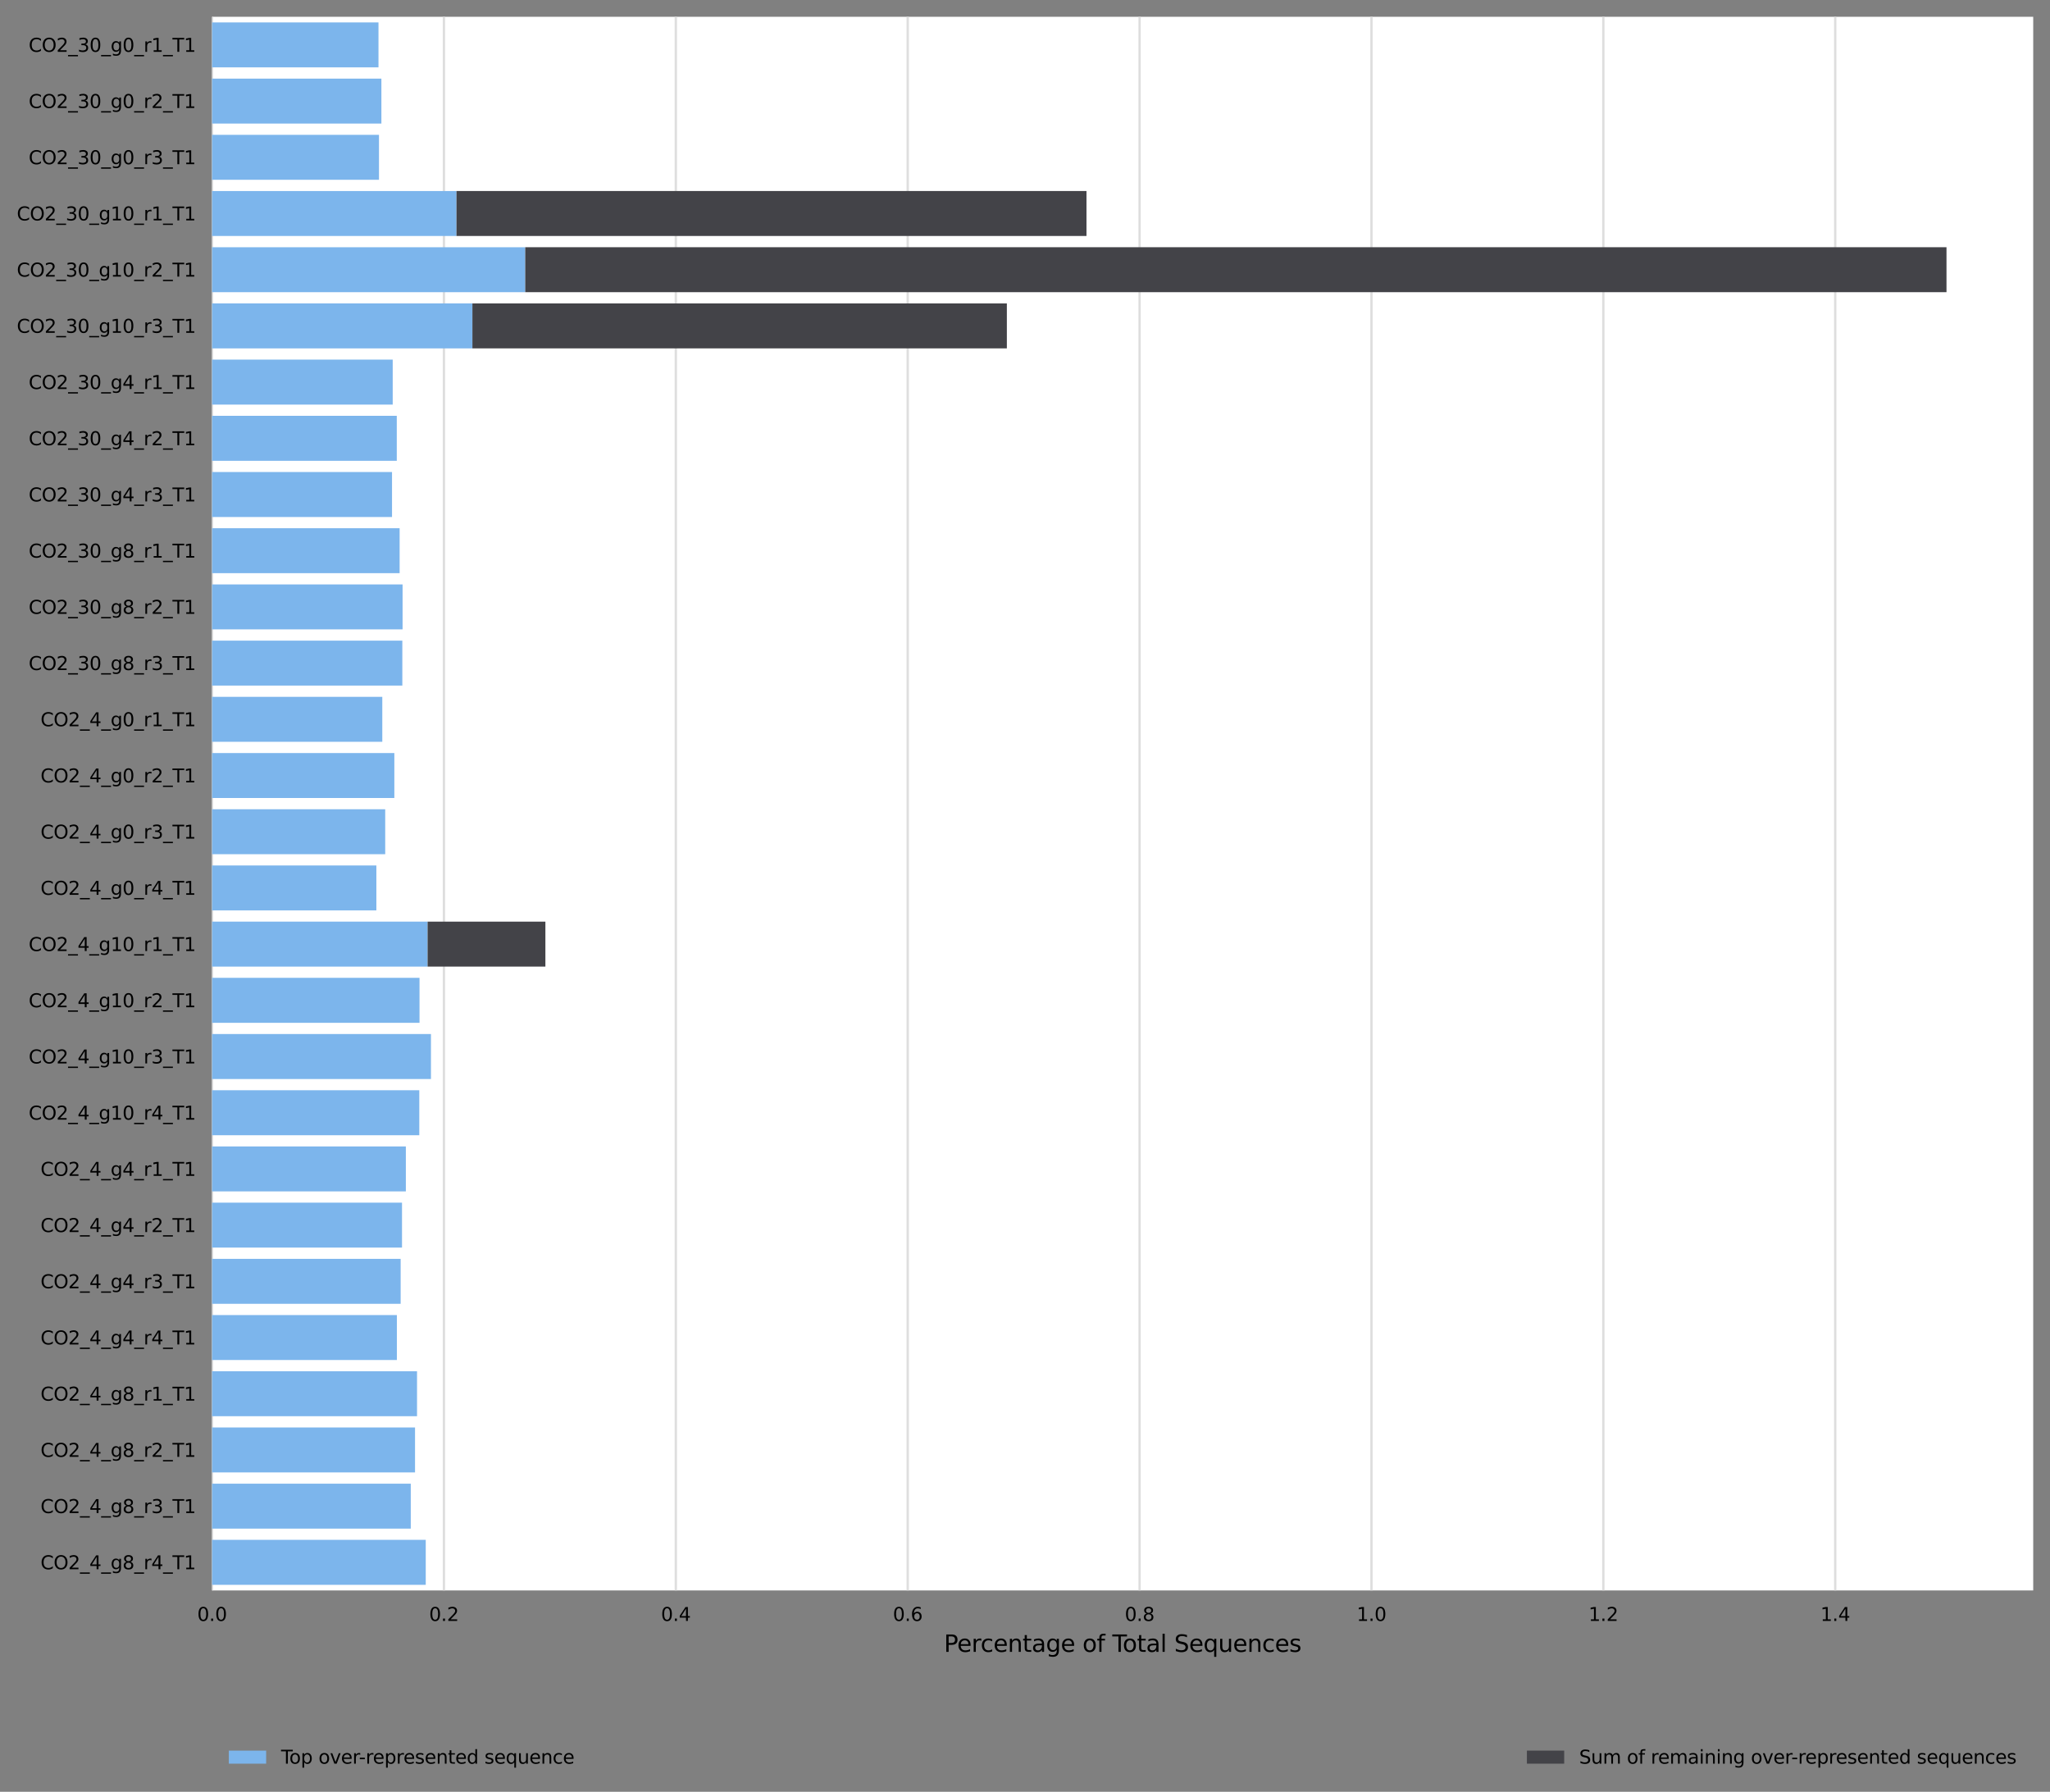 <?xml version="1.0" encoding="utf-8" standalone="no"?>
<!DOCTYPE svg PUBLIC "-//W3C//DTD SVG 1.1//EN"
  "http://www.w3.org/Graphics/SVG/1.1/DTD/svg11.dtd">
<svg xmlns:xlink="http://www.w3.org/1999/xlink" width="879.367pt" height="768.482pt" viewBox="0 0 879.367 768.482" xmlns="http://www.w3.org/2000/svg" version="1.1">
 <rect x="0" y="0" width="879.367" height="768.482" fill="#808080" stroke="none"/>
 <defs>
  <style type="text/css">*{stroke-linejoin: round; stroke-linecap: butt}</style>
 </defs>
 <g id="figure_1">
  <g id="axes_1">
   <g id="patch_1">
    <path d="M 90.968 682.122 
L 872.168 682.122 
L 872.168 7.2 
L 90.968 7.2 
z
" style="fill: #ffffff"/>
   </g>
   <g id="matplotlib.axis_1">
    <g id="xtick_1">
     <g id="line2d_1">
      <path d="M 90.968 682.122 
L 90.968 7.2 
" clip-path="url(#pecb6568a2f)" style="fill: none; stroke: #dedede; stroke-linecap: square"/>
     </g>
     <g id="text_1">
      <!-- 0.0 -->
      <g transform="translate(84.606 695.2) scale(0.08 -0.08)">
       <defs>
        <path id="DejaVuSans-30" d="M 2034 4250 
Q 1547 4250 1301 3770 
Q 1056 3291 1056 2328 
Q 1056 1369 1301 889 
Q 1547 409 2034 409 
Q 2525 409 2770 889 
Q 3016 1369 3016 2328 
Q 3016 3291 2770 3770 
Q 2525 4250 2034 4250 
z
M 2034 4750 
Q 2819 4750 3233 4129 
Q 3647 3509 3647 2328 
Q 3647 1150 3233 529 
Q 2819 -91 2034 -91 
Q 1250 -91 836 529 
Q 422 1150 422 2328 
Q 422 3509 836 4129 
Q 1250 4750 2034 4750 
z
" transform="scale(0.016)"/>
        <path id="DejaVuSans-2e" d="M 684 794 
L 1344 794 
L 1344 0 
L 684 0 
L 684 794 
z
" transform="scale(0.016)"/>
       </defs>
       <use xlink:href="#DejaVuSans-30"/>
       <use xlink:href="#DejaVuSans-2e" x="63.623"/>
       <use xlink:href="#DejaVuSans-30" x="95.41"/>
      </g>
     </g>
    </g>
    <g id="xtick_2">
     <g id="line2d_2">
      <path d="M 190.435 682.122 
L 190.435 7.2 
" clip-path="url(#pecb6568a2f)" style="fill: none; stroke: #dedede; stroke-linecap: square"/>
     </g>
     <g id="text_2">
      <!-- 0.2 -->
      <g transform="translate(184.074 695.2) scale(0.08 -0.08)">
       <defs>
        <path id="DejaVuSans-32" d="M 1228 531 
L 3431 531 
L 3431 0 
L 469 0 
L 469 531 
Q 828 903 1448 1529 
Q 2069 2156 2228 2338 
Q 2531 2678 2651 2914 
Q 2772 3150 2772 3378 
Q 2772 3750 2511 3984 
Q 2250 4219 1831 4219 
Q 1534 4219 1204 4116 
Q 875 4013 500 3803 
L 500 4441 
Q 881 4594 1212 4672 
Q 1544 4750 1819 4750 
Q 2544 4750 2975 4387 
Q 3406 4025 3406 3419 
Q 3406 3131 3298 2873 
Q 3191 2616 2906 2266 
Q 2828 2175 2409 1742 
Q 1991 1309 1228 531 
z
" transform="scale(0.016)"/>
       </defs>
       <use xlink:href="#DejaVuSans-30"/>
       <use xlink:href="#DejaVuSans-2e" x="63.623"/>
       <use xlink:href="#DejaVuSans-32" x="95.41"/>
      </g>
     </g>
    </g>
    <g id="xtick_3">
     <g id="line2d_3">
      <path d="M 289.903 682.122 
L 289.903 7.2 
" clip-path="url(#pecb6568a2f)" style="fill: none; stroke: #dedede; stroke-linecap: square"/>
     </g>
     <g id="text_3">
      <!-- 0.4 -->
      <g transform="translate(283.542 695.2) scale(0.08 -0.08)">
       <defs>
        <path id="DejaVuSans-34" d="M 2419 4116 
L 825 1625 
L 2419 1625 
L 2419 4116 
z
M 2253 4666 
L 3047 4666 
L 3047 1625 
L 3713 1625 
L 3713 1100 
L 3047 1100 
L 3047 0 
L 2419 0 
L 2419 1100 
L 313 1100 
L 313 1709 
L 2253 4666 
z
" transform="scale(0.016)"/>
       </defs>
       <use xlink:href="#DejaVuSans-30"/>
       <use xlink:href="#DejaVuSans-2e" x="63.623"/>
       <use xlink:href="#DejaVuSans-34" x="95.41"/>
      </g>
     </g>
    </g>
    <g id="xtick_4">
     <g id="line2d_4">
      <path d="M 389.371 682.122 
L 389.371 7.2 
" clip-path="url(#pecb6568a2f)" style="fill: none; stroke: #dedede; stroke-linecap: square"/>
     </g>
     <g id="text_4">
      <!-- 0.6 -->
      <g transform="translate(383.009 695.2) scale(0.08 -0.08)">
       <defs>
        <path id="DejaVuSans-36" d="M 2113 2584 
Q 1688 2584 1439 2293 
Q 1191 2003 1191 1497 
Q 1191 994 1439 701 
Q 1688 409 2113 409 
Q 2538 409 2786 701 
Q 3034 994 3034 1497 
Q 3034 2003 2786 2293 
Q 2538 2584 2113 2584 
z
M 3366 4563 
L 3366 3988 
Q 3128 4100 2886 4159 
Q 2644 4219 2406 4219 
Q 1781 4219 1451 3797 
Q 1122 3375 1075 2522 
Q 1259 2794 1537 2939 
Q 1816 3084 2150 3084 
Q 2853 3084 3261 2657 
Q 3669 2231 3669 1497 
Q 3669 778 3244 343 
Q 2819 -91 2113 -91 
Q 1303 -91 875 529 
Q 447 1150 447 2328 
Q 447 3434 972 4092 
Q 1497 4750 2381 4750 
Q 2619 4750 2861 4703 
Q 3103 4656 3366 4563 
z
" transform="scale(0.016)"/>
       </defs>
       <use xlink:href="#DejaVuSans-30"/>
       <use xlink:href="#DejaVuSans-2e" x="63.623"/>
       <use xlink:href="#DejaVuSans-36" x="95.41"/>
      </g>
     </g>
    </g>
    <g id="xtick_5">
     <g id="line2d_5">
      <path d="M 488.838 682.122 
L 488.838 7.2 
" clip-path="url(#pecb6568a2f)" style="fill: none; stroke: #dedede; stroke-linecap: square"/>
     </g>
     <g id="text_5">
      <!-- 0.8 -->
      <g transform="translate(482.477 695.2) scale(0.08 -0.08)">
       <defs>
        <path id="DejaVuSans-38" d="M 2034 2216 
Q 1584 2216 1326 1975 
Q 1069 1734 1069 1313 
Q 1069 891 1326 650 
Q 1584 409 2034 409 
Q 2484 409 2743 651 
Q 3003 894 3003 1313 
Q 3003 1734 2745 1975 
Q 2488 2216 2034 2216 
z
M 1403 2484 
Q 997 2584 770 2862 
Q 544 3141 544 3541 
Q 544 4100 942 4425 
Q 1341 4750 2034 4750 
Q 2731 4750 3128 4425 
Q 3525 4100 3525 3541 
Q 3525 3141 3298 2862 
Q 3072 2584 2669 2484 
Q 3125 2378 3379 2068 
Q 3634 1759 3634 1313 
Q 3634 634 3220 271 
Q 2806 -91 2034 -91 
Q 1263 -91 848 271 
Q 434 634 434 1313 
Q 434 1759 690 2068 
Q 947 2378 1403 2484 
z
M 1172 3481 
Q 1172 3119 1398 2916 
Q 1625 2713 2034 2713 
Q 2441 2713 2670 2916 
Q 2900 3119 2900 3481 
Q 2900 3844 2670 4047 
Q 2441 4250 2034 4250 
Q 1625 4250 1398 4047 
Q 1172 3844 1172 3481 
z
" transform="scale(0.016)"/>
       </defs>
       <use xlink:href="#DejaVuSans-30"/>
       <use xlink:href="#DejaVuSans-2e" x="63.623"/>
       <use xlink:href="#DejaVuSans-38" x="95.41"/>
      </g>
     </g>
    </g>
    <g id="xtick_6">
     <g id="line2d_6">
      <path d="M 588.306 682.122 
L 588.306 7.2 
" clip-path="url(#pecb6568a2f)" style="fill: none; stroke: #dedede; stroke-linecap: square"/>
     </g>
     <g id="text_6">
      <!-- 1.0 -->
      <g transform="translate(581.945 695.2) scale(0.08 -0.08)">
       <defs>
        <path id="DejaVuSans-31" d="M 794 531 
L 1825 531 
L 1825 4091 
L 703 3866 
L 703 4441 
L 1819 4666 
L 2450 4666 
L 2450 531 
L 3481 531 
L 3481 0 
L 794 0 
L 794 531 
z
" transform="scale(0.016)"/>
       </defs>
       <use xlink:href="#DejaVuSans-31"/>
       <use xlink:href="#DejaVuSans-2e" x="63.623"/>
       <use xlink:href="#DejaVuSans-30" x="95.41"/>
      </g>
     </g>
    </g>
    <g id="xtick_7">
     <g id="line2d_7">
      <path d="M 687.774 682.122 
L 687.774 7.2 
" clip-path="url(#pecb6568a2f)" style="fill: none; stroke: #dedede; stroke-linecap: square"/>
     </g>
     <g id="text_7">
      <!-- 1.2 -->
      <g transform="translate(681.413 695.2) scale(0.08 -0.08)">
       <use xlink:href="#DejaVuSans-31"/>
       <use xlink:href="#DejaVuSans-2e" x="63.623"/>
       <use xlink:href="#DejaVuSans-32" x="95.41"/>
      </g>
     </g>
    </g>
    <g id="xtick_8">
     <g id="line2d_8">
      <path d="M 787.242 682.122 
L 787.242 7.2 
" clip-path="url(#pecb6568a2f)" style="fill: none; stroke: #dedede; stroke-linecap: square"/>
     </g>
     <g id="text_8">
      <!-- 1.4 -->
      <g transform="translate(780.88 695.2) scale(0.08 -0.08)">
       <use xlink:href="#DejaVuSans-31"/>
       <use xlink:href="#DejaVuSans-2e" x="63.623"/>
       <use xlink:href="#DejaVuSans-34" x="95.41"/>
      </g>
     </g>
    </g>
    <g id="text_9">
     <!-- Percentage of Total Sequences -->
     <g transform="translate(404.912 708.463) scale(0.1 -0.1)">
      <defs>
       <path id="DejaVuSans-50" d="M 1259 4147 
L 1259 2394 
L 2053 2394 
Q 2494 2394 2734 2622 
Q 2975 2850 2975 3272 
Q 2975 3691 2734 3919 
Q 2494 4147 2053 4147 
L 1259 4147 
z
M 628 4666 
L 2053 4666 
Q 2838 4666 3239 4311 
Q 3641 3956 3641 3272 
Q 3641 2581 3239 2228 
Q 2838 1875 2053 1875 
L 1259 1875 
L 1259 0 
L 628 0 
L 628 4666 
z
" transform="scale(0.016)"/>
       <path id="DejaVuSans-65" d="M 3597 1894 
L 3597 1613 
L 953 1613 
Q 991 1019 1311 708 
Q 1631 397 2203 397 
Q 2534 397 2845 478 
Q 3156 559 3463 722 
L 3463 178 
Q 3153 47 2828 -22 
Q 2503 -91 2169 -91 
Q 1331 -91 842 396 
Q 353 884 353 1716 
Q 353 2575 817 3079 
Q 1281 3584 2069 3584 
Q 2775 3584 3186 3129 
Q 3597 2675 3597 1894 
z
M 3022 2063 
Q 3016 2534 2758 2815 
Q 2500 3097 2075 3097 
Q 1594 3097 1305 2825 
Q 1016 2553 972 2059 
L 3022 2063 
z
" transform="scale(0.016)"/>
       <path id="DejaVuSans-72" d="M 2631 2963 
Q 2534 3019 2420 3045 
Q 2306 3072 2169 3072 
Q 1681 3072 1420 2755 
Q 1159 2438 1159 1844 
L 1159 0 
L 581 0 
L 581 3500 
L 1159 3500 
L 1159 2956 
Q 1341 3275 1631 3429 
Q 1922 3584 2338 3584 
Q 2397 3584 2469 3576 
Q 2541 3569 2628 3553 
L 2631 2963 
z
" transform="scale(0.016)"/>
       <path id="DejaVuSans-63" d="M 3122 3366 
L 3122 2828 
Q 2878 2963 2633 3030 
Q 2388 3097 2138 3097 
Q 1578 3097 1268 2742 
Q 959 2388 959 1747 
Q 959 1106 1268 751 
Q 1578 397 2138 397 
Q 2388 397 2633 464 
Q 2878 531 3122 666 
L 3122 134 
Q 2881 22 2623 -34 
Q 2366 -91 2075 -91 
Q 1284 -91 818 406 
Q 353 903 353 1747 
Q 353 2603 823 3093 
Q 1294 3584 2113 3584 
Q 2378 3584 2631 3529 
Q 2884 3475 3122 3366 
z
" transform="scale(0.016)"/>
       <path id="DejaVuSans-6e" d="M 3513 2113 
L 3513 0 
L 2938 0 
L 2938 2094 
Q 2938 2591 2744 2837 
Q 2550 3084 2163 3084 
Q 1697 3084 1428 2787 
Q 1159 2491 1159 1978 
L 1159 0 
L 581 0 
L 581 3500 
L 1159 3500 
L 1159 2956 
Q 1366 3272 1645 3428 
Q 1925 3584 2291 3584 
Q 2894 3584 3203 3211 
Q 3513 2838 3513 2113 
z
" transform="scale(0.016)"/>
       <path id="DejaVuSans-74" d="M 1172 4494 
L 1172 3500 
L 2356 3500 
L 2356 3053 
L 1172 3053 
L 1172 1153 
Q 1172 725 1289 603 
Q 1406 481 1766 481 
L 2356 481 
L 2356 0 
L 1766 0 
Q 1100 0 847 248 
Q 594 497 594 1153 
L 594 3053 
L 172 3053 
L 172 3500 
L 594 3500 
L 594 4494 
L 1172 4494 
z
" transform="scale(0.016)"/>
       <path id="DejaVuSans-61" d="M 2194 1759 
Q 1497 1759 1228 1600 
Q 959 1441 959 1056 
Q 959 750 1161 570 
Q 1363 391 1709 391 
Q 2188 391 2477 730 
Q 2766 1069 2766 1631 
L 2766 1759 
L 2194 1759 
z
M 3341 1997 
L 3341 0 
L 2766 0 
L 2766 531 
Q 2569 213 2275 61 
Q 1981 -91 1556 -91 
Q 1019 -91 701 211 
Q 384 513 384 1019 
Q 384 1609 779 1909 
Q 1175 2209 1959 2209 
L 2766 2209 
L 2766 2266 
Q 2766 2663 2505 2880 
Q 2244 3097 1772 3097 
Q 1472 3097 1187 3025 
Q 903 2953 641 2809 
L 641 3341 
Q 956 3463 1253 3523 
Q 1550 3584 1831 3584 
Q 2591 3584 2966 3190 
Q 3341 2797 3341 1997 
z
" transform="scale(0.016)"/>
       <path id="DejaVuSans-67" d="M 2906 1791 
Q 2906 2416 2648 2759 
Q 2391 3103 1925 3103 
Q 1463 3103 1205 2759 
Q 947 2416 947 1791 
Q 947 1169 1205 825 
Q 1463 481 1925 481 
Q 2391 481 2648 825 
Q 2906 1169 2906 1791 
z
M 3481 434 
Q 3481 -459 3084 -895 
Q 2688 -1331 1869 -1331 
Q 1566 -1331 1297 -1286 
Q 1028 -1241 775 -1147 
L 775 -588 
Q 1028 -725 1275 -790 
Q 1522 -856 1778 -856 
Q 2344 -856 2625 -561 
Q 2906 -266 2906 331 
L 2906 616 
Q 2728 306 2450 153 
Q 2172 0 1784 0 
Q 1141 0 747 490 
Q 353 981 353 1791 
Q 353 2603 747 3093 
Q 1141 3584 1784 3584 
Q 2172 3584 2450 3431 
Q 2728 3278 2906 2969 
L 2906 3500 
L 3481 3500 
L 3481 434 
z
" transform="scale(0.016)"/>
       <path id="DejaVuSans-20" transform="scale(0.016)"/>
       <path id="DejaVuSans-6f" d="M 1959 3097 
Q 1497 3097 1228 2736 
Q 959 2375 959 1747 
Q 959 1119 1226 758 
Q 1494 397 1959 397 
Q 2419 397 2687 759 
Q 2956 1122 2956 1747 
Q 2956 2369 2687 2733 
Q 2419 3097 1959 3097 
z
M 1959 3584 
Q 2709 3584 3137 3096 
Q 3566 2609 3566 1747 
Q 3566 888 3137 398 
Q 2709 -91 1959 -91 
Q 1206 -91 779 398 
Q 353 888 353 1747 
Q 353 2609 779 3096 
Q 1206 3584 1959 3584 
z
" transform="scale(0.016)"/>
       <path id="DejaVuSans-66" d="M 2375 4863 
L 2375 4384 
L 1825 4384 
Q 1516 4384 1395 4259 
Q 1275 4134 1275 3809 
L 1275 3500 
L 2222 3500 
L 2222 3053 
L 1275 3053 
L 1275 0 
L 697 0 
L 697 3053 
L 147 3053 
L 147 3500 
L 697 3500 
L 697 3744 
Q 697 4328 969 4595 
Q 1241 4863 1831 4863 
L 2375 4863 
z
" transform="scale(0.016)"/>
       <path id="DejaVuSans-54" d="M -19 4666 
L 3928 4666 
L 3928 4134 
L 2272 4134 
L 2272 0 
L 1638 0 
L 1638 4134 
L -19 4134 
L -19 4666 
z
" transform="scale(0.016)"/>
       <path id="DejaVuSans-6c" d="M 603 4863 
L 1178 4863 
L 1178 0 
L 603 0 
L 603 4863 
z
" transform="scale(0.016)"/>
       <path id="DejaVuSans-53" d="M 3425 4513 
L 3425 3897 
Q 3066 4069 2747 4153 
Q 2428 4238 2131 4238 
Q 1616 4238 1336 4038 
Q 1056 3838 1056 3469 
Q 1056 3159 1242 3001 
Q 1428 2844 1947 2747 
L 2328 2669 
Q 3034 2534 3370 2195 
Q 3706 1856 3706 1288 
Q 3706 609 3251 259 
Q 2797 -91 1919 -91 
Q 1588 -91 1214 -16 
Q 841 59 441 206 
L 441 856 
Q 825 641 1194 531 
Q 1563 422 1919 422 
Q 2459 422 2753 634 
Q 3047 847 3047 1241 
Q 3047 1584 2836 1778 
Q 2625 1972 2144 2069 
L 1759 2144 
Q 1053 2284 737 2584 
Q 422 2884 422 3419 
Q 422 4038 858 4394 
Q 1294 4750 2059 4750 
Q 2388 4750 2728 4690 
Q 3069 4631 3425 4513 
z
" transform="scale(0.016)"/>
       <path id="DejaVuSans-71" d="M 947 1747 
Q 947 1113 1208 752 
Q 1469 391 1925 391 
Q 2381 391 2643 752 
Q 2906 1113 2906 1747 
Q 2906 2381 2643 2742 
Q 2381 3103 1925 3103 
Q 1469 3103 1208 2742 
Q 947 2381 947 1747 
z
M 2906 525 
Q 2725 213 2448 61 
Q 2172 -91 1784 -91 
Q 1150 -91 751 415 
Q 353 922 353 1747 
Q 353 2572 751 3078 
Q 1150 3584 1784 3584 
Q 2172 3584 2448 3432 
Q 2725 3281 2906 2969 
L 2906 3500 
L 3481 3500 
L 3481 -1331 
L 2906 -1331 
L 2906 525 
z
" transform="scale(0.016)"/>
       <path id="DejaVuSans-75" d="M 544 1381 
L 544 3500 
L 1119 3500 
L 1119 1403 
Q 1119 906 1312 657 
Q 1506 409 1894 409 
Q 2359 409 2629 706 
Q 2900 1003 2900 1516 
L 2900 3500 
L 3475 3500 
L 3475 0 
L 2900 0 
L 2900 538 
Q 2691 219 2414 64 
Q 2138 -91 1772 -91 
Q 1169 -91 856 284 
Q 544 659 544 1381 
z
M 1991 3584 
L 1991 3584 
z
" transform="scale(0.016)"/>
       <path id="DejaVuSans-73" d="M 2834 3397 
L 2834 2853 
Q 2591 2978 2328 3040 
Q 2066 3103 1784 3103 
Q 1356 3103 1142 2972 
Q 928 2841 928 2578 
Q 928 2378 1081 2264 
Q 1234 2150 1697 2047 
L 1894 2003 
Q 2506 1872 2764 1633 
Q 3022 1394 3022 966 
Q 3022 478 2636 193 
Q 2250 -91 1575 -91 
Q 1294 -91 989 -36 
Q 684 19 347 128 
L 347 722 
Q 666 556 975 473 
Q 1284 391 1588 391 
Q 1994 391 2212 530 
Q 2431 669 2431 922 
Q 2431 1156 2273 1281 
Q 2116 1406 1581 1522 
L 1381 1569 
Q 847 1681 609 1914 
Q 372 2147 372 2553 
Q 372 3047 722 3315 
Q 1072 3584 1716 3584 
Q 2034 3584 2315 3537 
Q 2597 3491 2834 3397 
z
" transform="scale(0.016)"/>
      </defs>
      <use xlink:href="#DejaVuSans-50"/>
      <use xlink:href="#DejaVuSans-65" x="56.678"/>
      <use xlink:href="#DejaVuSans-72" x="118.201"/>
      <use xlink:href="#DejaVuSans-63" x="157.064"/>
      <use xlink:href="#DejaVuSans-65" x="212.045"/>
      <use xlink:href="#DejaVuSans-6e" x="273.568"/>
      <use xlink:href="#DejaVuSans-74" x="336.947"/>
      <use xlink:href="#DejaVuSans-61" x="376.156"/>
      <use xlink:href="#DejaVuSans-67" x="437.436"/>
      <use xlink:href="#DejaVuSans-65" x="500.912"/>
      <use xlink:href="#DejaVuSans-20" x="562.436"/>
      <use xlink:href="#DejaVuSans-6f" x="594.223"/>
      <use xlink:href="#DejaVuSans-66" x="655.404"/>
      <use xlink:href="#DejaVuSans-20" x="690.609"/>
      <use xlink:href="#DejaVuSans-54" x="722.396"/>
      <use xlink:href="#DejaVuSans-6f" x="766.48"/>
      <use xlink:href="#DejaVuSans-74" x="827.662"/>
      <use xlink:href="#DejaVuSans-61" x="866.871"/>
      <use xlink:href="#DejaVuSans-6c" x="928.15"/>
      <use xlink:href="#DejaVuSans-20" x="955.934"/>
      <use xlink:href="#DejaVuSans-53" x="987.721"/>
      <use xlink:href="#DejaVuSans-65" x="1051.197"/>
      <use xlink:href="#DejaVuSans-71" x="1112.721"/>
      <use xlink:href="#DejaVuSans-75" x="1176.197"/>
      <use xlink:href="#DejaVuSans-65" x="1239.576"/>
      <use xlink:href="#DejaVuSans-6e" x="1301.1"/>
      <use xlink:href="#DejaVuSans-63" x="1364.479"/>
      <use xlink:href="#DejaVuSans-65" x="1419.459"/>
      <use xlink:href="#DejaVuSans-73" x="1480.982"/>
     </g>
    </g>
   </g>
   <g id="matplotlib.axis_2">
    <g id="ytick_1">
     <g id="text_10">
      <!-- CO2_30_g0_r1_T1 -->
      <g transform="translate(12.29 22.221) scale(0.08 -0.08)">
       <defs>
        <path id="DejaVuSans-43" d="M 4122 4306 
L 4122 3641 
Q 3803 3938 3442 4084 
Q 3081 4231 2675 4231 
Q 1875 4231 1450 3742 
Q 1025 3253 1025 2328 
Q 1025 1406 1450 917 
Q 1875 428 2675 428 
Q 3081 428 3442 575 
Q 3803 722 4122 1019 
L 4122 359 
Q 3791 134 3420 21 
Q 3050 -91 2638 -91 
Q 1578 -91 968 557 
Q 359 1206 359 2328 
Q 359 3453 968 4101 
Q 1578 4750 2638 4750 
Q 3056 4750 3426 4639 
Q 3797 4528 4122 4306 
z
" transform="scale(0.016)"/>
        <path id="DejaVuSans-4f" d="M 2522 4238 
Q 1834 4238 1429 3725 
Q 1025 3213 1025 2328 
Q 1025 1447 1429 934 
Q 1834 422 2522 422 
Q 3209 422 3611 934 
Q 4013 1447 4013 2328 
Q 4013 3213 3611 3725 
Q 3209 4238 2522 4238 
z
M 2522 4750 
Q 3503 4750 4090 4092 
Q 4678 3434 4678 2328 
Q 4678 1225 4090 567 
Q 3503 -91 2522 -91 
Q 1538 -91 948 565 
Q 359 1222 359 2328 
Q 359 3434 948 4092 
Q 1538 4750 2522 4750 
z
" transform="scale(0.016)"/>
        <path id="DejaVuSans-5f" d="M 3263 -1063 
L 3263 -1509 
L -63 -1509 
L -63 -1063 
L 3263 -1063 
z
" transform="scale(0.016)"/>
        <path id="DejaVuSans-33" d="M 2597 2516 
Q 3050 2419 3304 2112 
Q 3559 1806 3559 1356 
Q 3559 666 3084 287 
Q 2609 -91 1734 -91 
Q 1441 -91 1130 -33 
Q 819 25 488 141 
L 488 750 
Q 750 597 1062 519 
Q 1375 441 1716 441 
Q 2309 441 2620 675 
Q 2931 909 2931 1356 
Q 2931 1769 2642 2001 
Q 2353 2234 1838 2234 
L 1294 2234 
L 1294 2753 
L 1863 2753 
Q 2328 2753 2575 2939 
Q 2822 3125 2822 3475 
Q 2822 3834 2567 4026 
Q 2313 4219 1838 4219 
Q 1578 4219 1281 4162 
Q 984 4106 628 3988 
L 628 4550 
Q 988 4650 1302 4700 
Q 1616 4750 1894 4750 
Q 2613 4750 3031 4423 
Q 3450 4097 3450 3541 
Q 3450 3153 3228 2886 
Q 3006 2619 2597 2516 
z
" transform="scale(0.016)"/>
       </defs>
       <use xlink:href="#DejaVuSans-43"/>
       <use xlink:href="#DejaVuSans-4f" x="69.824"/>
       <use xlink:href="#DejaVuSans-32" x="148.535"/>
       <use xlink:href="#DejaVuSans-5f" x="212.158"/>
       <use xlink:href="#DejaVuSans-33" x="262.158"/>
       <use xlink:href="#DejaVuSans-30" x="325.781"/>
       <use xlink:href="#DejaVuSans-5f" x="389.404"/>
       <use xlink:href="#DejaVuSans-67" x="439.404"/>
       <use xlink:href="#DejaVuSans-30" x="502.881"/>
       <use xlink:href="#DejaVuSans-5f" x="566.504"/>
       <use xlink:href="#DejaVuSans-72" x="616.504"/>
       <use xlink:href="#DejaVuSans-31" x="657.617"/>
       <use xlink:href="#DejaVuSans-5f" x="721.24"/>
       <use xlink:href="#DejaVuSans-54" x="771.24"/>
       <use xlink:href="#DejaVuSans-31" x="832.324"/>
      </g>
     </g>
    </g>
    <g id="ytick_2">
     <g id="text_11">
      <!-- CO2_30_g0_r2_T1 -->
      <g transform="translate(12.29 46.325) scale(0.08 -0.08)">
       <use xlink:href="#DejaVuSans-43"/>
       <use xlink:href="#DejaVuSans-4f" x="69.824"/>
       <use xlink:href="#DejaVuSans-32" x="148.535"/>
       <use xlink:href="#DejaVuSans-5f" x="212.158"/>
       <use xlink:href="#DejaVuSans-33" x="262.158"/>
       <use xlink:href="#DejaVuSans-30" x="325.781"/>
       <use xlink:href="#DejaVuSans-5f" x="389.404"/>
       <use xlink:href="#DejaVuSans-67" x="439.404"/>
       <use xlink:href="#DejaVuSans-30" x="502.881"/>
       <use xlink:href="#DejaVuSans-5f" x="566.504"/>
       <use xlink:href="#DejaVuSans-72" x="616.504"/>
       <use xlink:href="#DejaVuSans-32" x="657.617"/>
       <use xlink:href="#DejaVuSans-5f" x="721.24"/>
       <use xlink:href="#DejaVuSans-54" x="771.24"/>
       <use xlink:href="#DejaVuSans-31" x="832.324"/>
      </g>
     </g>
    </g>
    <g id="ytick_3">
     <g id="text_12">
      <!-- CO2_30_g0_r3_T1 -->
      <g transform="translate(12.29 70.43) scale(0.08 -0.08)">
       <use xlink:href="#DejaVuSans-43"/>
       <use xlink:href="#DejaVuSans-4f" x="69.824"/>
       <use xlink:href="#DejaVuSans-32" x="148.535"/>
       <use xlink:href="#DejaVuSans-5f" x="212.158"/>
       <use xlink:href="#DejaVuSans-33" x="262.158"/>
       <use xlink:href="#DejaVuSans-30" x="325.781"/>
       <use xlink:href="#DejaVuSans-5f" x="389.404"/>
       <use xlink:href="#DejaVuSans-67" x="439.404"/>
       <use xlink:href="#DejaVuSans-30" x="502.881"/>
       <use xlink:href="#DejaVuSans-5f" x="566.504"/>
       <use xlink:href="#DejaVuSans-72" x="616.504"/>
       <use xlink:href="#DejaVuSans-33" x="657.617"/>
       <use xlink:href="#DejaVuSans-5f" x="721.24"/>
       <use xlink:href="#DejaVuSans-54" x="771.24"/>
       <use xlink:href="#DejaVuSans-31" x="832.324"/>
      </g>
     </g>
    </g>
    <g id="ytick_4">
     <g id="text_13">
      <!-- CO2_30_g10_r1_T1 -->
      <g transform="translate(7.2 94.534) scale(0.08 -0.08)">
       <use xlink:href="#DejaVuSans-43"/>
       <use xlink:href="#DejaVuSans-4f" x="69.824"/>
       <use xlink:href="#DejaVuSans-32" x="148.535"/>
       <use xlink:href="#DejaVuSans-5f" x="212.158"/>
       <use xlink:href="#DejaVuSans-33" x="262.158"/>
       <use xlink:href="#DejaVuSans-30" x="325.781"/>
       <use xlink:href="#DejaVuSans-5f" x="389.404"/>
       <use xlink:href="#DejaVuSans-67" x="439.404"/>
       <use xlink:href="#DejaVuSans-31" x="502.881"/>
       <use xlink:href="#DejaVuSans-30" x="566.504"/>
       <use xlink:href="#DejaVuSans-5f" x="630.127"/>
       <use xlink:href="#DejaVuSans-72" x="680.127"/>
       <use xlink:href="#DejaVuSans-31" x="721.24"/>
       <use xlink:href="#DejaVuSans-5f" x="784.863"/>
       <use xlink:href="#DejaVuSans-54" x="834.863"/>
       <use xlink:href="#DejaVuSans-31" x="895.947"/>
      </g>
     </g>
    </g>
    <g id="ytick_5">
     <g id="text_14">
      <!-- CO2_30_g10_r2_T1 -->
      <g transform="translate(7.2 118.638) scale(0.08 -0.08)">
       <use xlink:href="#DejaVuSans-43"/>
       <use xlink:href="#DejaVuSans-4f" x="69.824"/>
       <use xlink:href="#DejaVuSans-32" x="148.535"/>
       <use xlink:href="#DejaVuSans-5f" x="212.158"/>
       <use xlink:href="#DejaVuSans-33" x="262.158"/>
       <use xlink:href="#DejaVuSans-30" x="325.781"/>
       <use xlink:href="#DejaVuSans-5f" x="389.404"/>
       <use xlink:href="#DejaVuSans-67" x="439.404"/>
       <use xlink:href="#DejaVuSans-31" x="502.881"/>
       <use xlink:href="#DejaVuSans-30" x="566.504"/>
       <use xlink:href="#DejaVuSans-5f" x="630.127"/>
       <use xlink:href="#DejaVuSans-72" x="680.127"/>
       <use xlink:href="#DejaVuSans-32" x="721.24"/>
       <use xlink:href="#DejaVuSans-5f" x="784.863"/>
       <use xlink:href="#DejaVuSans-54" x="834.863"/>
       <use xlink:href="#DejaVuSans-31" x="895.947"/>
      </g>
     </g>
    </g>
    <g id="ytick_6">
     <g id="text_15">
      <!-- CO2_30_g10_r3_T1 -->
      <g transform="translate(7.2 142.743) scale(0.08 -0.08)">
       <use xlink:href="#DejaVuSans-43"/>
       <use xlink:href="#DejaVuSans-4f" x="69.824"/>
       <use xlink:href="#DejaVuSans-32" x="148.535"/>
       <use xlink:href="#DejaVuSans-5f" x="212.158"/>
       <use xlink:href="#DejaVuSans-33" x="262.158"/>
       <use xlink:href="#DejaVuSans-30" x="325.781"/>
       <use xlink:href="#DejaVuSans-5f" x="389.404"/>
       <use xlink:href="#DejaVuSans-67" x="439.404"/>
       <use xlink:href="#DejaVuSans-31" x="502.881"/>
       <use xlink:href="#DejaVuSans-30" x="566.504"/>
       <use xlink:href="#DejaVuSans-5f" x="630.127"/>
       <use xlink:href="#DejaVuSans-72" x="680.127"/>
       <use xlink:href="#DejaVuSans-33" x="721.24"/>
       <use xlink:href="#DejaVuSans-5f" x="784.863"/>
       <use xlink:href="#DejaVuSans-54" x="834.863"/>
       <use xlink:href="#DejaVuSans-31" x="895.947"/>
      </g>
     </g>
    </g>
    <g id="ytick_7">
     <g id="text_16">
      <!-- CO2_30_g4_r1_T1 -->
      <g transform="translate(12.29 166.847) scale(0.08 -0.08)">
       <use xlink:href="#DejaVuSans-43"/>
       <use xlink:href="#DejaVuSans-4f" x="69.824"/>
       <use xlink:href="#DejaVuSans-32" x="148.535"/>
       <use xlink:href="#DejaVuSans-5f" x="212.158"/>
       <use xlink:href="#DejaVuSans-33" x="262.158"/>
       <use xlink:href="#DejaVuSans-30" x="325.781"/>
       <use xlink:href="#DejaVuSans-5f" x="389.404"/>
       <use xlink:href="#DejaVuSans-67" x="439.404"/>
       <use xlink:href="#DejaVuSans-34" x="502.881"/>
       <use xlink:href="#DejaVuSans-5f" x="566.504"/>
       <use xlink:href="#DejaVuSans-72" x="616.504"/>
       <use xlink:href="#DejaVuSans-31" x="657.617"/>
       <use xlink:href="#DejaVuSans-5f" x="721.24"/>
       <use xlink:href="#DejaVuSans-54" x="771.24"/>
       <use xlink:href="#DejaVuSans-31" x="832.324"/>
      </g>
     </g>
    </g>
    <g id="ytick_8">
     <g id="text_17">
      <!-- CO2_30_g4_r2_T1 -->
      <g transform="translate(12.29 190.951) scale(0.08 -0.08)">
       <use xlink:href="#DejaVuSans-43"/>
       <use xlink:href="#DejaVuSans-4f" x="69.824"/>
       <use xlink:href="#DejaVuSans-32" x="148.535"/>
       <use xlink:href="#DejaVuSans-5f" x="212.158"/>
       <use xlink:href="#DejaVuSans-33" x="262.158"/>
       <use xlink:href="#DejaVuSans-30" x="325.781"/>
       <use xlink:href="#DejaVuSans-5f" x="389.404"/>
       <use xlink:href="#DejaVuSans-67" x="439.404"/>
       <use xlink:href="#DejaVuSans-34" x="502.881"/>
       <use xlink:href="#DejaVuSans-5f" x="566.504"/>
       <use xlink:href="#DejaVuSans-72" x="616.504"/>
       <use xlink:href="#DejaVuSans-32" x="657.617"/>
       <use xlink:href="#DejaVuSans-5f" x="721.24"/>
       <use xlink:href="#DejaVuSans-54" x="771.24"/>
       <use xlink:href="#DejaVuSans-31" x="832.324"/>
      </g>
     </g>
    </g>
    <g id="ytick_9">
     <g id="text_18">
      <!-- CO2_30_g4_r3_T1 -->
      <g transform="translate(12.29 215.056) scale(0.08 -0.08)">
       <use xlink:href="#DejaVuSans-43"/>
       <use xlink:href="#DejaVuSans-4f" x="69.824"/>
       <use xlink:href="#DejaVuSans-32" x="148.535"/>
       <use xlink:href="#DejaVuSans-5f" x="212.158"/>
       <use xlink:href="#DejaVuSans-33" x="262.158"/>
       <use xlink:href="#DejaVuSans-30" x="325.781"/>
       <use xlink:href="#DejaVuSans-5f" x="389.404"/>
       <use xlink:href="#DejaVuSans-67" x="439.404"/>
       <use xlink:href="#DejaVuSans-34" x="502.881"/>
       <use xlink:href="#DejaVuSans-5f" x="566.504"/>
       <use xlink:href="#DejaVuSans-72" x="616.504"/>
       <use xlink:href="#DejaVuSans-33" x="657.617"/>
       <use xlink:href="#DejaVuSans-5f" x="721.24"/>
       <use xlink:href="#DejaVuSans-54" x="771.24"/>
       <use xlink:href="#DejaVuSans-31" x="832.324"/>
      </g>
     </g>
    </g>
    <g id="ytick_10">
     <g id="text_19">
      <!-- CO2_30_g8_r1_T1 -->
      <g transform="translate(12.29 239.16) scale(0.08 -0.08)">
       <use xlink:href="#DejaVuSans-43"/>
       <use xlink:href="#DejaVuSans-4f" x="69.824"/>
       <use xlink:href="#DejaVuSans-32" x="148.535"/>
       <use xlink:href="#DejaVuSans-5f" x="212.158"/>
       <use xlink:href="#DejaVuSans-33" x="262.158"/>
       <use xlink:href="#DejaVuSans-30" x="325.781"/>
       <use xlink:href="#DejaVuSans-5f" x="389.404"/>
       <use xlink:href="#DejaVuSans-67" x="439.404"/>
       <use xlink:href="#DejaVuSans-38" x="502.881"/>
       <use xlink:href="#DejaVuSans-5f" x="566.504"/>
       <use xlink:href="#DejaVuSans-72" x="616.504"/>
       <use xlink:href="#DejaVuSans-31" x="657.617"/>
       <use xlink:href="#DejaVuSans-5f" x="721.24"/>
       <use xlink:href="#DejaVuSans-54" x="771.24"/>
       <use xlink:href="#DejaVuSans-31" x="832.324"/>
      </g>
     </g>
    </g>
    <g id="ytick_11">
     <g id="text_20">
      <!-- CO2_30_g8_r2_T1 -->
      <g transform="translate(12.29 263.264) scale(0.08 -0.08)">
       <use xlink:href="#DejaVuSans-43"/>
       <use xlink:href="#DejaVuSans-4f" x="69.824"/>
       <use xlink:href="#DejaVuSans-32" x="148.535"/>
       <use xlink:href="#DejaVuSans-5f" x="212.158"/>
       <use xlink:href="#DejaVuSans-33" x="262.158"/>
       <use xlink:href="#DejaVuSans-30" x="325.781"/>
       <use xlink:href="#DejaVuSans-5f" x="389.404"/>
       <use xlink:href="#DejaVuSans-67" x="439.404"/>
       <use xlink:href="#DejaVuSans-38" x="502.881"/>
       <use xlink:href="#DejaVuSans-5f" x="566.504"/>
       <use xlink:href="#DejaVuSans-72" x="616.504"/>
       <use xlink:href="#DejaVuSans-32" x="657.617"/>
       <use xlink:href="#DejaVuSans-5f" x="721.24"/>
       <use xlink:href="#DejaVuSans-54" x="771.24"/>
       <use xlink:href="#DejaVuSans-31" x="832.324"/>
      </g>
     </g>
    </g>
    <g id="ytick_12">
     <g id="text_21">
      <!-- CO2_30_g8_r3_T1 -->
      <g transform="translate(12.29 287.369) scale(0.08 -0.08)">
       <use xlink:href="#DejaVuSans-43"/>
       <use xlink:href="#DejaVuSans-4f" x="69.824"/>
       <use xlink:href="#DejaVuSans-32" x="148.535"/>
       <use xlink:href="#DejaVuSans-5f" x="212.158"/>
       <use xlink:href="#DejaVuSans-33" x="262.158"/>
       <use xlink:href="#DejaVuSans-30" x="325.781"/>
       <use xlink:href="#DejaVuSans-5f" x="389.404"/>
       <use xlink:href="#DejaVuSans-67" x="439.404"/>
       <use xlink:href="#DejaVuSans-38" x="502.881"/>
       <use xlink:href="#DejaVuSans-5f" x="566.504"/>
       <use xlink:href="#DejaVuSans-72" x="616.504"/>
       <use xlink:href="#DejaVuSans-33" x="657.617"/>
       <use xlink:href="#DejaVuSans-5f" x="721.24"/>
       <use xlink:href="#DejaVuSans-54" x="771.24"/>
       <use xlink:href="#DejaVuSans-31" x="832.324"/>
      </g>
     </g>
    </g>
    <g id="ytick_13">
     <g id="text_22">
      <!-- CO2_4_g0_r1_T1 -->
      <g transform="translate(17.38 311.473) scale(0.08 -0.08)">
       <use xlink:href="#DejaVuSans-43"/>
       <use xlink:href="#DejaVuSans-4f" x="69.824"/>
       <use xlink:href="#DejaVuSans-32" x="148.535"/>
       <use xlink:href="#DejaVuSans-5f" x="212.158"/>
       <use xlink:href="#DejaVuSans-34" x="262.158"/>
       <use xlink:href="#DejaVuSans-5f" x="325.781"/>
       <use xlink:href="#DejaVuSans-67" x="375.781"/>
       <use xlink:href="#DejaVuSans-30" x="439.258"/>
       <use xlink:href="#DejaVuSans-5f" x="502.881"/>
       <use xlink:href="#DejaVuSans-72" x="552.881"/>
       <use xlink:href="#DejaVuSans-31" x="593.994"/>
       <use xlink:href="#DejaVuSans-5f" x="657.617"/>
       <use xlink:href="#DejaVuSans-54" x="707.617"/>
       <use xlink:href="#DejaVuSans-31" x="768.701"/>
      </g>
     </g>
    </g>
    <g id="ytick_14">
     <g id="text_23">
      <!-- CO2_4_g0_r2_T1 -->
      <g transform="translate(17.38 335.577) scale(0.08 -0.08)">
       <use xlink:href="#DejaVuSans-43"/>
       <use xlink:href="#DejaVuSans-4f" x="69.824"/>
       <use xlink:href="#DejaVuSans-32" x="148.535"/>
       <use xlink:href="#DejaVuSans-5f" x="212.158"/>
       <use xlink:href="#DejaVuSans-34" x="262.158"/>
       <use xlink:href="#DejaVuSans-5f" x="325.781"/>
       <use xlink:href="#DejaVuSans-67" x="375.781"/>
       <use xlink:href="#DejaVuSans-30" x="439.258"/>
       <use xlink:href="#DejaVuSans-5f" x="502.881"/>
       <use xlink:href="#DejaVuSans-72" x="552.881"/>
       <use xlink:href="#DejaVuSans-32" x="593.994"/>
       <use xlink:href="#DejaVuSans-5f" x="657.617"/>
       <use xlink:href="#DejaVuSans-54" x="707.617"/>
       <use xlink:href="#DejaVuSans-31" x="768.701"/>
      </g>
     </g>
    </g>
    <g id="ytick_15">
     <g id="text_24">
      <!-- CO2_4_g0_r3_T1 -->
      <g transform="translate(17.38 359.682) scale(0.08 -0.08)">
       <use xlink:href="#DejaVuSans-43"/>
       <use xlink:href="#DejaVuSans-4f" x="69.824"/>
       <use xlink:href="#DejaVuSans-32" x="148.535"/>
       <use xlink:href="#DejaVuSans-5f" x="212.158"/>
       <use xlink:href="#DejaVuSans-34" x="262.158"/>
       <use xlink:href="#DejaVuSans-5f" x="325.781"/>
       <use xlink:href="#DejaVuSans-67" x="375.781"/>
       <use xlink:href="#DejaVuSans-30" x="439.258"/>
       <use xlink:href="#DejaVuSans-5f" x="502.881"/>
       <use xlink:href="#DejaVuSans-72" x="552.881"/>
       <use xlink:href="#DejaVuSans-33" x="593.994"/>
       <use xlink:href="#DejaVuSans-5f" x="657.617"/>
       <use xlink:href="#DejaVuSans-54" x="707.617"/>
       <use xlink:href="#DejaVuSans-31" x="768.701"/>
      </g>
     </g>
    </g>
    <g id="ytick_16">
     <g id="text_25">
      <!-- CO2_4_g0_r4_T1 -->
      <g transform="translate(17.38 383.786) scale(0.08 -0.08)">
       <use xlink:href="#DejaVuSans-43"/>
       <use xlink:href="#DejaVuSans-4f" x="69.824"/>
       <use xlink:href="#DejaVuSans-32" x="148.535"/>
       <use xlink:href="#DejaVuSans-5f" x="212.158"/>
       <use xlink:href="#DejaVuSans-34" x="262.158"/>
       <use xlink:href="#DejaVuSans-5f" x="325.781"/>
       <use xlink:href="#DejaVuSans-67" x="375.781"/>
       <use xlink:href="#DejaVuSans-30" x="439.258"/>
       <use xlink:href="#DejaVuSans-5f" x="502.881"/>
       <use xlink:href="#DejaVuSans-72" x="552.881"/>
       <use xlink:href="#DejaVuSans-34" x="593.994"/>
       <use xlink:href="#DejaVuSans-5f" x="657.617"/>
       <use xlink:href="#DejaVuSans-54" x="707.617"/>
       <use xlink:href="#DejaVuSans-31" x="768.701"/>
      </g>
     </g>
    </g>
    <g id="ytick_17">
     <g id="text_26">
      <!-- CO2_4_g10_r1_T1 -->
      <g transform="translate(12.29 407.89) scale(0.08 -0.08)">
       <use xlink:href="#DejaVuSans-43"/>
       <use xlink:href="#DejaVuSans-4f" x="69.824"/>
       <use xlink:href="#DejaVuSans-32" x="148.535"/>
       <use xlink:href="#DejaVuSans-5f" x="212.158"/>
       <use xlink:href="#DejaVuSans-34" x="262.158"/>
       <use xlink:href="#DejaVuSans-5f" x="325.781"/>
       <use xlink:href="#DejaVuSans-67" x="375.781"/>
       <use xlink:href="#DejaVuSans-31" x="439.258"/>
       <use xlink:href="#DejaVuSans-30" x="502.881"/>
       <use xlink:href="#DejaVuSans-5f" x="566.504"/>
       <use xlink:href="#DejaVuSans-72" x="616.504"/>
       <use xlink:href="#DejaVuSans-31" x="657.617"/>
       <use xlink:href="#DejaVuSans-5f" x="721.24"/>
       <use xlink:href="#DejaVuSans-54" x="771.24"/>
       <use xlink:href="#DejaVuSans-31" x="832.324"/>
      </g>
     </g>
    </g>
    <g id="ytick_18">
     <g id="text_27">
      <!-- CO2_4_g10_r2_T1 -->
      <g transform="translate(12.29 431.995) scale(0.08 -0.08)">
       <use xlink:href="#DejaVuSans-43"/>
       <use xlink:href="#DejaVuSans-4f" x="69.824"/>
       <use xlink:href="#DejaVuSans-32" x="148.535"/>
       <use xlink:href="#DejaVuSans-5f" x="212.158"/>
       <use xlink:href="#DejaVuSans-34" x="262.158"/>
       <use xlink:href="#DejaVuSans-5f" x="325.781"/>
       <use xlink:href="#DejaVuSans-67" x="375.781"/>
       <use xlink:href="#DejaVuSans-31" x="439.258"/>
       <use xlink:href="#DejaVuSans-30" x="502.881"/>
       <use xlink:href="#DejaVuSans-5f" x="566.504"/>
       <use xlink:href="#DejaVuSans-72" x="616.504"/>
       <use xlink:href="#DejaVuSans-32" x="657.617"/>
       <use xlink:href="#DejaVuSans-5f" x="721.24"/>
       <use xlink:href="#DejaVuSans-54" x="771.24"/>
       <use xlink:href="#DejaVuSans-31" x="832.324"/>
      </g>
     </g>
    </g>
    <g id="ytick_19">
     <g id="text_28">
      <!-- CO2_4_g10_r3_T1 -->
      <g transform="translate(12.29 456.099) scale(0.08 -0.08)">
       <use xlink:href="#DejaVuSans-43"/>
       <use xlink:href="#DejaVuSans-4f" x="69.824"/>
       <use xlink:href="#DejaVuSans-32" x="148.535"/>
       <use xlink:href="#DejaVuSans-5f" x="212.158"/>
       <use xlink:href="#DejaVuSans-34" x="262.158"/>
       <use xlink:href="#DejaVuSans-5f" x="325.781"/>
       <use xlink:href="#DejaVuSans-67" x="375.781"/>
       <use xlink:href="#DejaVuSans-31" x="439.258"/>
       <use xlink:href="#DejaVuSans-30" x="502.881"/>
       <use xlink:href="#DejaVuSans-5f" x="566.504"/>
       <use xlink:href="#DejaVuSans-72" x="616.504"/>
       <use xlink:href="#DejaVuSans-33" x="657.617"/>
       <use xlink:href="#DejaVuSans-5f" x="721.24"/>
       <use xlink:href="#DejaVuSans-54" x="771.24"/>
       <use xlink:href="#DejaVuSans-31" x="832.324"/>
      </g>
     </g>
    </g>
    <g id="ytick_20">
     <g id="text_29">
      <!-- CO2_4_g10_r4_T1 -->
      <g transform="translate(12.29 480.204) scale(0.08 -0.08)">
       <use xlink:href="#DejaVuSans-43"/>
       <use xlink:href="#DejaVuSans-4f" x="69.824"/>
       <use xlink:href="#DejaVuSans-32" x="148.535"/>
       <use xlink:href="#DejaVuSans-5f" x="212.158"/>
       <use xlink:href="#DejaVuSans-34" x="262.158"/>
       <use xlink:href="#DejaVuSans-5f" x="325.781"/>
       <use xlink:href="#DejaVuSans-67" x="375.781"/>
       <use xlink:href="#DejaVuSans-31" x="439.258"/>
       <use xlink:href="#DejaVuSans-30" x="502.881"/>
       <use xlink:href="#DejaVuSans-5f" x="566.504"/>
       <use xlink:href="#DejaVuSans-72" x="616.504"/>
       <use xlink:href="#DejaVuSans-34" x="657.617"/>
       <use xlink:href="#DejaVuSans-5f" x="721.24"/>
       <use xlink:href="#DejaVuSans-54" x="771.24"/>
       <use xlink:href="#DejaVuSans-31" x="832.324"/>
      </g>
     </g>
    </g>
    <g id="ytick_21">
     <g id="text_30">
      <!-- CO2_4_g4_r1_T1 -->
      <g transform="translate(17.38 504.308) scale(0.08 -0.08)">
       <use xlink:href="#DejaVuSans-43"/>
       <use xlink:href="#DejaVuSans-4f" x="69.824"/>
       <use xlink:href="#DejaVuSans-32" x="148.535"/>
       <use xlink:href="#DejaVuSans-5f" x="212.158"/>
       <use xlink:href="#DejaVuSans-34" x="262.158"/>
       <use xlink:href="#DejaVuSans-5f" x="325.781"/>
       <use xlink:href="#DejaVuSans-67" x="375.781"/>
       <use xlink:href="#DejaVuSans-34" x="439.258"/>
       <use xlink:href="#DejaVuSans-5f" x="502.881"/>
       <use xlink:href="#DejaVuSans-72" x="552.881"/>
       <use xlink:href="#DejaVuSans-31" x="593.994"/>
       <use xlink:href="#DejaVuSans-5f" x="657.617"/>
       <use xlink:href="#DejaVuSans-54" x="707.617"/>
       <use xlink:href="#DejaVuSans-31" x="768.701"/>
      </g>
     </g>
    </g>
    <g id="ytick_22">
     <g id="text_31">
      <!-- CO2_4_g4_r2_T1 -->
      <g transform="translate(17.38 528.412) scale(0.08 -0.08)">
       <use xlink:href="#DejaVuSans-43"/>
       <use xlink:href="#DejaVuSans-4f" x="69.824"/>
       <use xlink:href="#DejaVuSans-32" x="148.535"/>
       <use xlink:href="#DejaVuSans-5f" x="212.158"/>
       <use xlink:href="#DejaVuSans-34" x="262.158"/>
       <use xlink:href="#DejaVuSans-5f" x="325.781"/>
       <use xlink:href="#DejaVuSans-67" x="375.781"/>
       <use xlink:href="#DejaVuSans-34" x="439.258"/>
       <use xlink:href="#DejaVuSans-5f" x="502.881"/>
       <use xlink:href="#DejaVuSans-72" x="552.881"/>
       <use xlink:href="#DejaVuSans-32" x="593.994"/>
       <use xlink:href="#DejaVuSans-5f" x="657.617"/>
       <use xlink:href="#DejaVuSans-54" x="707.617"/>
       <use xlink:href="#DejaVuSans-31" x="768.701"/>
      </g>
     </g>
    </g>
    <g id="ytick_23">
     <g id="text_32">
      <!-- CO2_4_g4_r3_T1 -->
      <g transform="translate(17.38 552.517) scale(0.08 -0.08)">
       <use xlink:href="#DejaVuSans-43"/>
       <use xlink:href="#DejaVuSans-4f" x="69.824"/>
       <use xlink:href="#DejaVuSans-32" x="148.535"/>
       <use xlink:href="#DejaVuSans-5f" x="212.158"/>
       <use xlink:href="#DejaVuSans-34" x="262.158"/>
       <use xlink:href="#DejaVuSans-5f" x="325.781"/>
       <use xlink:href="#DejaVuSans-67" x="375.781"/>
       <use xlink:href="#DejaVuSans-34" x="439.258"/>
       <use xlink:href="#DejaVuSans-5f" x="502.881"/>
       <use xlink:href="#DejaVuSans-72" x="552.881"/>
       <use xlink:href="#DejaVuSans-33" x="593.994"/>
       <use xlink:href="#DejaVuSans-5f" x="657.617"/>
       <use xlink:href="#DejaVuSans-54" x="707.617"/>
       <use xlink:href="#DejaVuSans-31" x="768.701"/>
      </g>
     </g>
    </g>
    <g id="ytick_24">
     <g id="text_33">
      <!-- CO2_4_g4_r4_T1 -->
      <g transform="translate(17.38 576.621) scale(0.08 -0.08)">
       <use xlink:href="#DejaVuSans-43"/>
       <use xlink:href="#DejaVuSans-4f" x="69.824"/>
       <use xlink:href="#DejaVuSans-32" x="148.535"/>
       <use xlink:href="#DejaVuSans-5f" x="212.158"/>
       <use xlink:href="#DejaVuSans-34" x="262.158"/>
       <use xlink:href="#DejaVuSans-5f" x="325.781"/>
       <use xlink:href="#DejaVuSans-67" x="375.781"/>
       <use xlink:href="#DejaVuSans-34" x="439.258"/>
       <use xlink:href="#DejaVuSans-5f" x="502.881"/>
       <use xlink:href="#DejaVuSans-72" x="552.881"/>
       <use xlink:href="#DejaVuSans-34" x="593.994"/>
       <use xlink:href="#DejaVuSans-5f" x="657.617"/>
       <use xlink:href="#DejaVuSans-54" x="707.617"/>
       <use xlink:href="#DejaVuSans-31" x="768.701"/>
      </g>
     </g>
    </g>
    <g id="ytick_25">
     <g id="text_34">
      <!-- CO2_4_g8_r1_T1 -->
      <g transform="translate(17.38 600.725) scale(0.08 -0.08)">
       <use xlink:href="#DejaVuSans-43"/>
       <use xlink:href="#DejaVuSans-4f" x="69.824"/>
       <use xlink:href="#DejaVuSans-32" x="148.535"/>
       <use xlink:href="#DejaVuSans-5f" x="212.158"/>
       <use xlink:href="#DejaVuSans-34" x="262.158"/>
       <use xlink:href="#DejaVuSans-5f" x="325.781"/>
       <use xlink:href="#DejaVuSans-67" x="375.781"/>
       <use xlink:href="#DejaVuSans-38" x="439.258"/>
       <use xlink:href="#DejaVuSans-5f" x="502.881"/>
       <use xlink:href="#DejaVuSans-72" x="552.881"/>
       <use xlink:href="#DejaVuSans-31" x="593.994"/>
       <use xlink:href="#DejaVuSans-5f" x="657.617"/>
       <use xlink:href="#DejaVuSans-54" x="707.617"/>
       <use xlink:href="#DejaVuSans-31" x="768.701"/>
      </g>
     </g>
    </g>
    <g id="ytick_26">
     <g id="text_35">
      <!-- CO2_4_g8_r2_T1 -->
      <g transform="translate(17.38 624.83) scale(0.08 -0.08)">
       <use xlink:href="#DejaVuSans-43"/>
       <use xlink:href="#DejaVuSans-4f" x="69.824"/>
       <use xlink:href="#DejaVuSans-32" x="148.535"/>
       <use xlink:href="#DejaVuSans-5f" x="212.158"/>
       <use xlink:href="#DejaVuSans-34" x="262.158"/>
       <use xlink:href="#DejaVuSans-5f" x="325.781"/>
       <use xlink:href="#DejaVuSans-67" x="375.781"/>
       <use xlink:href="#DejaVuSans-38" x="439.258"/>
       <use xlink:href="#DejaVuSans-5f" x="502.881"/>
       <use xlink:href="#DejaVuSans-72" x="552.881"/>
       <use xlink:href="#DejaVuSans-32" x="593.994"/>
       <use xlink:href="#DejaVuSans-5f" x="657.617"/>
       <use xlink:href="#DejaVuSans-54" x="707.617"/>
       <use xlink:href="#DejaVuSans-31" x="768.701"/>
      </g>
     </g>
    </g>
    <g id="ytick_27">
     <g id="text_36">
      <!-- CO2_4_g8_r3_T1 -->
      <g transform="translate(17.38 648.934) scale(0.08 -0.08)">
       <use xlink:href="#DejaVuSans-43"/>
       <use xlink:href="#DejaVuSans-4f" x="69.824"/>
       <use xlink:href="#DejaVuSans-32" x="148.535"/>
       <use xlink:href="#DejaVuSans-5f" x="212.158"/>
       <use xlink:href="#DejaVuSans-34" x="262.158"/>
       <use xlink:href="#DejaVuSans-5f" x="325.781"/>
       <use xlink:href="#DejaVuSans-67" x="375.781"/>
       <use xlink:href="#DejaVuSans-38" x="439.258"/>
       <use xlink:href="#DejaVuSans-5f" x="502.881"/>
       <use xlink:href="#DejaVuSans-72" x="552.881"/>
       <use xlink:href="#DejaVuSans-33" x="593.994"/>
       <use xlink:href="#DejaVuSans-5f" x="657.617"/>
       <use xlink:href="#DejaVuSans-54" x="707.617"/>
       <use xlink:href="#DejaVuSans-31" x="768.701"/>
      </g>
     </g>
    </g>
    <g id="ytick_28">
     <g id="text_37">
      <!-- CO2_4_g8_r4_T1 -->
      <g transform="translate(17.38 673.038) scale(0.08 -0.08)">
       <use xlink:href="#DejaVuSans-43"/>
       <use xlink:href="#DejaVuSans-4f" x="69.824"/>
       <use xlink:href="#DejaVuSans-32" x="148.535"/>
       <use xlink:href="#DejaVuSans-5f" x="212.158"/>
       <use xlink:href="#DejaVuSans-34" x="262.158"/>
       <use xlink:href="#DejaVuSans-5f" x="325.781"/>
       <use xlink:href="#DejaVuSans-67" x="375.781"/>
       <use xlink:href="#DejaVuSans-38" x="439.258"/>
       <use xlink:href="#DejaVuSans-5f" x="502.881"/>
       <use xlink:href="#DejaVuSans-72" x="552.881"/>
       <use xlink:href="#DejaVuSans-34" x="593.994"/>
       <use xlink:href="#DejaVuSans-5f" x="657.617"/>
       <use xlink:href="#DejaVuSans-54" x="707.617"/>
       <use xlink:href="#DejaVuSans-31" x="768.701"/>
      </g>
     </g>
    </g>
   </g>
   <g id="patch_2">
    <path d="M 90.968 9.61 
L 162.355 9.61 
L 162.355 28.894 
L 90.968 28.894 
z
" clip-path="url(#pecb6568a2f)" style="fill: #7cb5ec"/>
   </g>
   <g id="patch_3">
    <path d="M 90.968 33.715 
L 163.602 33.715 
L 163.602 52.998 
L 90.968 52.998 
z
" clip-path="url(#pecb6568a2f)" style="fill: #7cb5ec"/>
   </g>
   <g id="patch_4">
    <path d="M 90.968 57.819 
L 162.568 57.819 
L 162.568 77.103 
L 90.968 77.103 
z
" clip-path="url(#pecb6568a2f)" style="fill: #7cb5ec"/>
   </g>
   <g id="patch_5">
    <path d="M 90.968 81.923 
L 195.814 81.923 
L 195.814 101.207 
L 90.968 101.207 
z
" clip-path="url(#pecb6568a2f)" style="fill: #7cb5ec"/>
   </g>
   <g id="patch_6">
    <path d="M 90.968 106.028 
L 225.312 106.028 
L 225.312 125.311 
L 90.968 125.311 
z
" clip-path="url(#pecb6568a2f)" style="fill: #7cb5ec"/>
   </g>
   <g id="patch_7">
    <path d="M 90.968 130.132 
L 202.644 130.132 
L 202.644 149.416 
L 90.968 149.416 
z
" clip-path="url(#pecb6568a2f)" style="fill: #7cb5ec"/>
   </g>
   <g id="patch_8">
    <path d="M 90.968 154.237 
L 168.456 154.237 
L 168.456 173.52 
L 90.968 173.52 
z
" clip-path="url(#pecb6568a2f)" style="fill: #7cb5ec"/>
   </g>
   <g id="patch_9">
    <path d="M 90.968 178.341 
L 170.204 178.341 
L 170.204 197.624 
L 90.968 197.624 
z
" clip-path="url(#pecb6568a2f)" style="fill: #7cb5ec"/>
   </g>
   <g id="patch_10">
    <path d="M 90.968 202.445 
L 168.161 202.445 
L 168.161 221.729 
L 90.968 221.729 
z
" clip-path="url(#pecb6568a2f)" style="fill: #7cb5ec"/>
   </g>
   <g id="patch_11">
    <path d="M 90.968 226.55 
L 171.425 226.55 
L 171.425 245.833 
L 90.968 245.833 
z
" clip-path="url(#pecb6568a2f)" style="fill: #7cb5ec"/>
   </g>
   <g id="patch_12">
    <path d="M 90.968 250.654 
L 172.691 250.654 
L 172.691 269.937 
L 90.968 269.937 
z
" clip-path="url(#pecb6568a2f)" style="fill: #7cb5ec"/>
   </g>
   <g id="patch_13">
    <path d="M 90.968 274.758 
L 172.586 274.758 
L 172.586 294.042 
L 90.968 294.042 
z
" clip-path="url(#pecb6568a2f)" style="fill: #7cb5ec"/>
   </g>
   <g id="patch_14">
    <path d="M 90.968 298.863 
L 163.991 298.863 
L 163.991 318.146 
L 90.968 318.146 
z
" clip-path="url(#pecb6568a2f)" style="fill: #7cb5ec"/>
   </g>
   <g id="patch_15">
    <path d="M 90.968 322.967 
L 169.158 322.967 
L 169.158 342.25 
L 90.968 342.25 
z
" clip-path="url(#pecb6568a2f)" style="fill: #7cb5ec"/>
   </g>
   <g id="patch_16">
    <path d="M 90.968 347.071 
L 165.24 347.071 
L 165.24 366.355 
L 90.968 366.355 
z
" clip-path="url(#pecb6568a2f)" style="fill: #7cb5ec"/>
   </g>
   <g id="patch_17">
    <path d="M 90.968 371.176 
L 161.448 371.176 
L 161.448 390.459 
L 90.968 390.459 
z
" clip-path="url(#pecb6568a2f)" style="fill: #7cb5ec"/>
   </g>
   <g id="patch_18">
    <path d="M 90.968 395.28 
L 183.425 395.28 
L 183.425 414.563 
L 90.968 414.563 
z
" clip-path="url(#pecb6568a2f)" style="fill: #7cb5ec"/>
   </g>
   <g id="patch_19">
    <path d="M 90.968 419.384 
L 179.957 419.384 
L 179.957 438.668 
L 90.968 438.668 
z
" clip-path="url(#pecb6568a2f)" style="fill: #7cb5ec"/>
   </g>
   <g id="patch_20">
    <path d="M 90.968 443.489 
L 184.863 443.489 
L 184.863 462.772 
L 90.968 462.772 
z
" clip-path="url(#pecb6568a2f)" style="fill: #7cb5ec"/>
   </g>
   <g id="patch_21">
    <path d="M 90.968 467.593 
L 179.862 467.593 
L 179.862 486.877 
L 90.968 486.877 
z
" clip-path="url(#pecb6568a2f)" style="fill: #7cb5ec"/>
   </g>
   <g id="patch_22">
    <path d="M 90.968 491.697 
L 174.096 491.697 
L 174.096 510.981 
L 90.968 510.981 
z
" clip-path="url(#pecb6568a2f)" style="fill: #7cb5ec"/>
   </g>
   <g id="patch_23">
    <path d="M 90.968 515.802 
L 172.444 515.802 
L 172.444 535.085 
L 90.968 535.085 
z
" clip-path="url(#pecb6568a2f)" style="fill: #7cb5ec"/>
   </g>
   <g id="patch_24">
    <path d="M 90.968 539.906 
L 171.86 539.906 
L 171.86 559.19 
L 90.968 559.19 
z
" clip-path="url(#pecb6568a2f)" style="fill: #7cb5ec"/>
   </g>
   <g id="patch_25">
    <path d="M 90.968 564.01 
L 170.243 564.01 
L 170.243 583.294 
L 90.968 583.294 
z
" clip-path="url(#pecb6568a2f)" style="fill: #7cb5ec"/>
   </g>
   <g id="patch_26">
    <path d="M 90.968 588.115 
L 178.888 588.115 
L 178.888 607.398 
L 90.968 607.398 
z
" clip-path="url(#pecb6568a2f)" style="fill: #7cb5ec"/>
   </g>
   <g id="patch_27">
    <path d="M 90.968 612.219 
L 178.033 612.219 
L 178.033 631.503 
L 90.968 631.503 
z
" clip-path="url(#pecb6568a2f)" style="fill: #7cb5ec"/>
   </g>
   <g id="patch_28">
    <path d="M 90.968 636.323 
L 176.205 636.323 
L 176.205 655.607 
L 90.968 655.607 
z
" clip-path="url(#pecb6568a2f)" style="fill: #7cb5ec"/>
   </g>
   <g id="patch_29">
    <path d="M 90.968 660.428 
L 182.626 660.428 
L 182.626 679.711 
L 90.968 679.711 
z
" clip-path="url(#pecb6568a2f)" style="fill: #7cb5ec"/>
   </g>
   <g id="patch_30">
    <path d="M 162.355 9.61 
L 162.355 9.61 
L 162.355 28.894 
L 162.355 28.894 
z
" clip-path="url(#pecb6568a2f)" style="fill: #434348"/>
   </g>
   <g id="patch_31">
    <path d="M 163.602 33.715 
L 163.602 33.715 
L 163.602 52.998 
L 163.602 52.998 
z
" clip-path="url(#pecb6568a2f)" style="fill: #434348"/>
   </g>
   <g id="patch_32">
    <path d="M 162.568 57.819 
L 162.568 57.819 
L 162.568 77.103 
L 162.568 77.103 
z
" clip-path="url(#pecb6568a2f)" style="fill: #434348"/>
   </g>
   <g id="patch_33">
    <path d="M 195.814 81.923 
L 466.055 81.923 
L 466.055 101.207 
L 195.814 101.207 
z
" clip-path="url(#pecb6568a2f)" style="fill: #434348"/>
   </g>
   <g id="patch_34">
    <path d="M 225.312 106.028 
L 834.967 106.028 
L 834.967 125.311 
L 225.312 125.311 
z
" clip-path="url(#pecb6568a2f)" style="fill: #434348"/>
   </g>
   <g id="patch_35">
    <path d="M 202.644 130.132 
L 431.902 130.132 
L 431.902 149.416 
L 202.644 149.416 
z
" clip-path="url(#pecb6568a2f)" style="fill: #434348"/>
   </g>
   <g id="patch_36">
    <path d="M 168.456 154.237 
L 168.456 154.237 
L 168.456 173.52 
L 168.456 173.52 
z
" clip-path="url(#pecb6568a2f)" style="fill: #434348"/>
   </g>
   <g id="patch_37">
    <path d="M 170.204 178.341 
L 170.204 178.341 
L 170.204 197.624 
L 170.204 197.624 
z
" clip-path="url(#pecb6568a2f)" style="fill: #434348"/>
   </g>
   <g id="patch_38">
    <path d="M 168.161 202.445 
L 168.161 202.445 
L 168.161 221.729 
L 168.161 221.729 
z
" clip-path="url(#pecb6568a2f)" style="fill: #434348"/>
   </g>
   <g id="patch_39">
    <path d="M 171.425 226.55 
L 171.425 226.55 
L 171.425 245.833 
L 171.425 245.833 
z
" clip-path="url(#pecb6568a2f)" style="fill: #434348"/>
   </g>
   <g id="patch_40">
    <path d="M 172.691 250.654 
L 172.691 250.654 
L 172.691 269.937 
L 172.691 269.937 
z
" clip-path="url(#pecb6568a2f)" style="fill: #434348"/>
   </g>
   <g id="patch_41">
    <path d="M 172.586 274.758 
L 172.586 274.758 
L 172.586 294.042 
L 172.586 294.042 
z
" clip-path="url(#pecb6568a2f)" style="fill: #434348"/>
   </g>
   <g id="patch_42">
    <path d="M 163.991 298.863 
L 163.991 298.863 
L 163.991 318.146 
L 163.991 318.146 
z
" clip-path="url(#pecb6568a2f)" style="fill: #434348"/>
   </g>
   <g id="patch_43">
    <path d="M 169.158 322.967 
L 169.158 322.967 
L 169.158 342.25 
L 169.158 342.25 
z
" clip-path="url(#pecb6568a2f)" style="fill: #434348"/>
   </g>
   <g id="patch_44">
    <path d="M 165.24 347.071 
L 165.24 347.071 
L 165.24 366.355 
L 165.24 366.355 
z
" clip-path="url(#pecb6568a2f)" style="fill: #434348"/>
   </g>
   <g id="patch_45">
    <path d="M 161.448 371.176 
L 161.448 371.176 
L 161.448 390.459 
L 161.448 390.459 
z
" clip-path="url(#pecb6568a2f)" style="fill: #434348"/>
   </g>
   <g id="patch_46">
    <path d="M 183.425 395.28 
L 233.951 395.28 
L 233.951 414.563 
L 183.425 414.563 
z
" clip-path="url(#pecb6568a2f)" style="fill: #434348"/>
   </g>
   <g id="patch_47">
    <path d="M 179.957 419.384 
L 179.957 419.384 
L 179.957 438.668 
L 179.957 438.668 
z
" clip-path="url(#pecb6568a2f)" style="fill: #434348"/>
   </g>
   <g id="patch_48">
    <path d="M 184.863 443.489 
L 184.863 443.489 
L 184.863 462.772 
L 184.863 462.772 
z
" clip-path="url(#pecb6568a2f)" style="fill: #434348"/>
   </g>
   <g id="patch_49">
    <path d="M 179.862 467.593 
L 179.862 467.593 
L 179.862 486.877 
L 179.862 486.877 
z
" clip-path="url(#pecb6568a2f)" style="fill: #434348"/>
   </g>
   <g id="patch_50">
    <path d="M 174.096 491.697 
L 174.096 491.697 
L 174.096 510.981 
L 174.096 510.981 
z
" clip-path="url(#pecb6568a2f)" style="fill: #434348"/>
   </g>
   <g id="patch_51">
    <path d="M 172.444 515.802 
L 172.444 515.802 
L 172.444 535.085 
L 172.444 535.085 
z
" clip-path="url(#pecb6568a2f)" style="fill: #434348"/>
   </g>
   <g id="patch_52">
    <path d="M 171.86 539.906 
L 171.86 539.906 
L 171.86 559.19 
L 171.86 559.19 
z
" clip-path="url(#pecb6568a2f)" style="fill: #434348"/>
   </g>
   <g id="patch_53">
    <path d="M 170.243 564.01 
L 170.243 564.01 
L 170.243 583.294 
L 170.243 583.294 
z
" clip-path="url(#pecb6568a2f)" style="fill: #434348"/>
   </g>
   <g id="patch_54">
    <path d="M 178.888 588.115 
L 178.888 588.115 
L 178.888 607.398 
L 178.888 607.398 
z
" clip-path="url(#pecb6568a2f)" style="fill: #434348"/>
   </g>
   <g id="patch_55">
    <path d="M 178.033 612.219 
L 178.033 612.219 
L 178.033 631.503 
L 178.033 631.503 
z
" clip-path="url(#pecb6568a2f)" style="fill: #434348"/>
   </g>
   <g id="patch_56">
    <path d="M 176.205 636.323 
L 176.205 636.323 
L 176.205 655.607 
L 176.205 655.607 
z
" clip-path="url(#pecb6568a2f)" style="fill: #434348"/>
   </g>
   <g id="patch_57">
    <path d="M 182.626 660.428 
L 182.626 660.428 
L 182.626 679.711 
L 182.626 679.711 
z
" clip-path="url(#pecb6568a2f)" style="fill: #434348"/>
   </g>
   <g id="text_38">
    <!-- FastQC: Overrepresented sequences -->
    <g transform="translate(335.564 -20.52) scale(0.16 -0.16)">
     <defs>
      <path id="DejaVuSans-46" d="M 628 4666 
L 3309 4666 
L 3309 4134 
L 1259 4134 
L 1259 2759 
L 3109 2759 
L 3109 2228 
L 1259 2228 
L 1259 0 
L 628 0 
L 628 4666 
z
" transform="scale(0.016)"/>
      <path id="DejaVuSans-51" d="M 2522 4238 
Q 1834 4238 1429 3725 
Q 1025 3213 1025 2328 
Q 1025 1447 1429 934 
Q 1834 422 2522 422 
Q 3209 422 3611 934 
Q 4013 1447 4013 2328 
Q 4013 3213 3611 3725 
Q 3209 4238 2522 4238 
z
M 3406 84 
L 4238 -825 
L 3475 -825 
L 2784 -78 
Q 2681 -84 2626 -87 
Q 2572 -91 2522 -91 
Q 1538 -91 948 567 
Q 359 1225 359 2328 
Q 359 3434 948 4092 
Q 1538 4750 2522 4750 
Q 3503 4750 4090 4092 
Q 4678 3434 4678 2328 
Q 4678 1516 4351 937 
Q 4025 359 3406 84 
z
" transform="scale(0.016)"/>
      <path id="DejaVuSans-3a" d="M 750 794 
L 1409 794 
L 1409 0 
L 750 0 
L 750 794 
z
M 750 3309 
L 1409 3309 
L 1409 2516 
L 750 2516 
L 750 3309 
z
" transform="scale(0.016)"/>
      <path id="DejaVuSans-76" d="M 191 3500 
L 800 3500 
L 1894 563 
L 2988 3500 
L 3597 3500 
L 2284 0 
L 1503 0 
L 191 3500 
z
" transform="scale(0.016)"/>
      <path id="DejaVuSans-70" d="M 1159 525 
L 1159 -1331 
L 581 -1331 
L 581 3500 
L 1159 3500 
L 1159 2969 
Q 1341 3281 1617 3432 
Q 1894 3584 2278 3584 
Q 2916 3584 3314 3078 
Q 3713 2572 3713 1747 
Q 3713 922 3314 415 
Q 2916 -91 2278 -91 
Q 1894 -91 1617 61 
Q 1341 213 1159 525 
z
M 3116 1747 
Q 3116 2381 2855 2742 
Q 2594 3103 2138 3103 
Q 1681 3103 1420 2742 
Q 1159 2381 1159 1747 
Q 1159 1113 1420 752 
Q 1681 391 2138 391 
Q 2594 391 2855 752 
Q 3116 1113 3116 1747 
z
" transform="scale(0.016)"/>
      <path id="DejaVuSans-64" d="M 2906 2969 
L 2906 4863 
L 3481 4863 
L 3481 0 
L 2906 0 
L 2906 525 
Q 2725 213 2448 61 
Q 2172 -91 1784 -91 
Q 1150 -91 751 415 
Q 353 922 353 1747 
Q 353 2572 751 3078 
Q 1150 3584 1784 3584 
Q 2172 3584 2448 3432 
Q 2725 3281 2906 2969 
z
M 947 1747 
Q 947 1113 1208 752 
Q 1469 391 1925 391 
Q 2381 391 2643 752 
Q 2906 1113 2906 1747 
Q 2906 2381 2643 2742 
Q 2381 3103 1925 3103 
Q 1469 3103 1208 2742 
Q 947 2381 947 1747 
z
" transform="scale(0.016)"/>
     </defs>
     <use xlink:href="#DejaVuSans-46"/>
     <use xlink:href="#DejaVuSans-61" x="48.395"/>
     <use xlink:href="#DejaVuSans-73" x="109.674"/>
     <use xlink:href="#DejaVuSans-74" x="161.773"/>
     <use xlink:href="#DejaVuSans-51" x="200.982"/>
     <use xlink:href="#DejaVuSans-43" x="279.693"/>
     <use xlink:href="#DejaVuSans-3a" x="349.518"/>
     <use xlink:href="#DejaVuSans-20" x="383.209"/>
     <use xlink:href="#DejaVuSans-4f" x="414.996"/>
     <use xlink:href="#DejaVuSans-76" x="493.707"/>
     <use xlink:href="#DejaVuSans-65" x="552.887"/>
     <use xlink:href="#DejaVuSans-72" x="614.41"/>
     <use xlink:href="#DejaVuSans-72" x="653.773"/>
     <use xlink:href="#DejaVuSans-65" x="692.637"/>
     <use xlink:href="#DejaVuSans-70" x="754.16"/>
     <use xlink:href="#DejaVuSans-72" x="817.637"/>
     <use xlink:href="#DejaVuSans-65" x="856.5"/>
     <use xlink:href="#DejaVuSans-73" x="918.023"/>
     <use xlink:href="#DejaVuSans-65" x="970.123"/>
     <use xlink:href="#DejaVuSans-6e" x="1031.646"/>
     <use xlink:href="#DejaVuSans-74" x="1095.025"/>
     <use xlink:href="#DejaVuSans-65" x="1134.234"/>
     <use xlink:href="#DejaVuSans-64" x="1195.758"/>
     <use xlink:href="#DejaVuSans-20" x="1259.234"/>
     <use xlink:href="#DejaVuSans-73" x="1291.021"/>
     <use xlink:href="#DejaVuSans-65" x="1343.121"/>
     <use xlink:href="#DejaVuSans-71" x="1404.645"/>
     <use xlink:href="#DejaVuSans-75" x="1468.121"/>
     <use xlink:href="#DejaVuSans-65" x="1531.5"/>
     <use xlink:href="#DejaVuSans-6e" x="1593.023"/>
     <use xlink:href="#DejaVuSans-63" x="1656.402"/>
     <use xlink:href="#DejaVuSans-65" x="1711.383"/>
     <use xlink:href="#DejaVuSans-73" x="1772.906"/>
    </g>
   </g>
   <g id="legend_1">
    <g id="patch_58">
     <path d="M 98.168 756.418 
L 114.168 756.418 
L 114.168 750.818 
L 98.168 750.818 
z
" style="fill: #7cb5ec"/>
    </g>
    <g id="text_39">
     <!-- Top over-represented sequence -->
     <g transform="translate(120.567 756.418) scale(0.08 -0.08)">
      <defs>
       <path id="DejaVuSans-2d" d="M 313 2009 
L 1997 2009 
L 1997 1497 
L 313 1497 
L 313 2009 
z
" transform="scale(0.016)"/>
      </defs>
      <use xlink:href="#DejaVuSans-54"/>
      <use xlink:href="#DejaVuSans-6f" x="44.084"/>
      <use xlink:href="#DejaVuSans-70" x="105.266"/>
      <use xlink:href="#DejaVuSans-20" x="168.742"/>
      <use xlink:href="#DejaVuSans-6f" x="200.529"/>
      <use xlink:href="#DejaVuSans-76" x="261.711"/>
      <use xlink:href="#DejaVuSans-65" x="320.891"/>
      <use xlink:href="#DejaVuSans-72" x="382.414"/>
      <use xlink:href="#DejaVuSans-2d" x="417.152"/>
      <use xlink:href="#DejaVuSans-72" x="453.236"/>
      <use xlink:href="#DejaVuSans-65" x="492.1"/>
      <use xlink:href="#DejaVuSans-70" x="553.623"/>
      <use xlink:href="#DejaVuSans-72" x="617.1"/>
      <use xlink:href="#DejaVuSans-65" x="655.963"/>
      <use xlink:href="#DejaVuSans-73" x="717.486"/>
      <use xlink:href="#DejaVuSans-65" x="769.586"/>
      <use xlink:href="#DejaVuSans-6e" x="831.109"/>
      <use xlink:href="#DejaVuSans-74" x="894.488"/>
      <use xlink:href="#DejaVuSans-65" x="933.697"/>
      <use xlink:href="#DejaVuSans-64" x="995.221"/>
      <use xlink:href="#DejaVuSans-20" x="1058.697"/>
      <use xlink:href="#DejaVuSans-73" x="1090.484"/>
      <use xlink:href="#DejaVuSans-65" x="1142.584"/>
      <use xlink:href="#DejaVuSans-71" x="1204.107"/>
      <use xlink:href="#DejaVuSans-75" x="1267.584"/>
      <use xlink:href="#DejaVuSans-65" x="1330.963"/>
      <use xlink:href="#DejaVuSans-6e" x="1392.486"/>
      <use xlink:href="#DejaVuSans-63" x="1455.865"/>
      <use xlink:href="#DejaVuSans-65" x="1510.846"/>
     </g>
    </g>
    <g id="patch_59">
     <path d="M 654.979 756.418 
L 670.979 756.418 
L 670.979 750.818 
L 654.979 750.818 
z
" style="fill: #434348"/>
    </g>
    <g id="text_40">
     <!-- Sum of remaining over-represented sequences -->
     <g transform="translate(677.379 756.418) scale(0.08 -0.08)">
      <defs>
       <path id="DejaVuSans-6d" d="M 3328 2828 
Q 3544 3216 3844 3400 
Q 4144 3584 4550 3584 
Q 5097 3584 5394 3201 
Q 5691 2819 5691 2113 
L 5691 0 
L 5113 0 
L 5113 2094 
Q 5113 2597 4934 2840 
Q 4756 3084 4391 3084 
Q 3944 3084 3684 2787 
Q 3425 2491 3425 1978 
L 3425 0 
L 2847 0 
L 2847 2094 
Q 2847 2600 2669 2842 
Q 2491 3084 2119 3084 
Q 1678 3084 1418 2786 
Q 1159 2488 1159 1978 
L 1159 0 
L 581 0 
L 581 3500 
L 1159 3500 
L 1159 2956 
Q 1356 3278 1631 3431 
Q 1906 3584 2284 3584 
Q 2666 3584 2933 3390 
Q 3200 3197 3328 2828 
z
" transform="scale(0.016)"/>
       <path id="DejaVuSans-69" d="M 603 3500 
L 1178 3500 
L 1178 0 
L 603 0 
L 603 3500 
z
M 603 4863 
L 1178 4863 
L 1178 4134 
L 603 4134 
L 603 4863 
z
" transform="scale(0.016)"/>
      </defs>
      <use xlink:href="#DejaVuSans-53"/>
      <use xlink:href="#DejaVuSans-75" x="63.477"/>
      <use xlink:href="#DejaVuSans-6d" x="126.855"/>
      <use xlink:href="#DejaVuSans-20" x="224.268"/>
      <use xlink:href="#DejaVuSans-6f" x="256.055"/>
      <use xlink:href="#DejaVuSans-66" x="317.236"/>
      <use xlink:href="#DejaVuSans-20" x="352.441"/>
      <use xlink:href="#DejaVuSans-72" x="384.229"/>
      <use xlink:href="#DejaVuSans-65" x="423.092"/>
      <use xlink:href="#DejaVuSans-6d" x="484.615"/>
      <use xlink:href="#DejaVuSans-61" x="582.027"/>
      <use xlink:href="#DejaVuSans-69" x="643.307"/>
      <use xlink:href="#DejaVuSans-6e" x="671.09"/>
      <use xlink:href="#DejaVuSans-69" x="734.469"/>
      <use xlink:href="#DejaVuSans-6e" x="762.252"/>
      <use xlink:href="#DejaVuSans-67" x="825.631"/>
      <use xlink:href="#DejaVuSans-20" x="889.107"/>
      <use xlink:href="#DejaVuSans-6f" x="920.895"/>
      <use xlink:href="#DejaVuSans-76" x="982.076"/>
      <use xlink:href="#DejaVuSans-65" x="1041.256"/>
      <use xlink:href="#DejaVuSans-72" x="1102.779"/>
      <use xlink:href="#DejaVuSans-2d" x="1137.518"/>
      <use xlink:href="#DejaVuSans-72" x="1173.602"/>
      <use xlink:href="#DejaVuSans-65" x="1212.465"/>
      <use xlink:href="#DejaVuSans-70" x="1273.988"/>
      <use xlink:href="#DejaVuSans-72" x="1337.465"/>
      <use xlink:href="#DejaVuSans-65" x="1376.328"/>
      <use xlink:href="#DejaVuSans-73" x="1437.852"/>
      <use xlink:href="#DejaVuSans-65" x="1489.951"/>
      <use xlink:href="#DejaVuSans-6e" x="1551.475"/>
      <use xlink:href="#DejaVuSans-74" x="1614.854"/>
      <use xlink:href="#DejaVuSans-65" x="1654.062"/>
      <use xlink:href="#DejaVuSans-64" x="1715.586"/>
      <use xlink:href="#DejaVuSans-20" x="1779.062"/>
      <use xlink:href="#DejaVuSans-73" x="1810.85"/>
      <use xlink:href="#DejaVuSans-65" x="1862.949"/>
      <use xlink:href="#DejaVuSans-71" x="1924.473"/>
      <use xlink:href="#DejaVuSans-75" x="1987.949"/>
      <use xlink:href="#DejaVuSans-65" x="2051.328"/>
      <use xlink:href="#DejaVuSans-6e" x="2112.852"/>
      <use xlink:href="#DejaVuSans-63" x="2176.23"/>
      <use xlink:href="#DejaVuSans-65" x="2231.211"/>
      <use xlink:href="#DejaVuSans-73" x="2292.734"/>
     </g>
    </g>
   </g>
  </g>
 </g>
 <defs>
  <clipPath id="pecb6568a2f">
   <rect x="90.968" y="7.2" width="781.2" height="674.922"/>
  </clipPath>
 </defs>
</svg>
